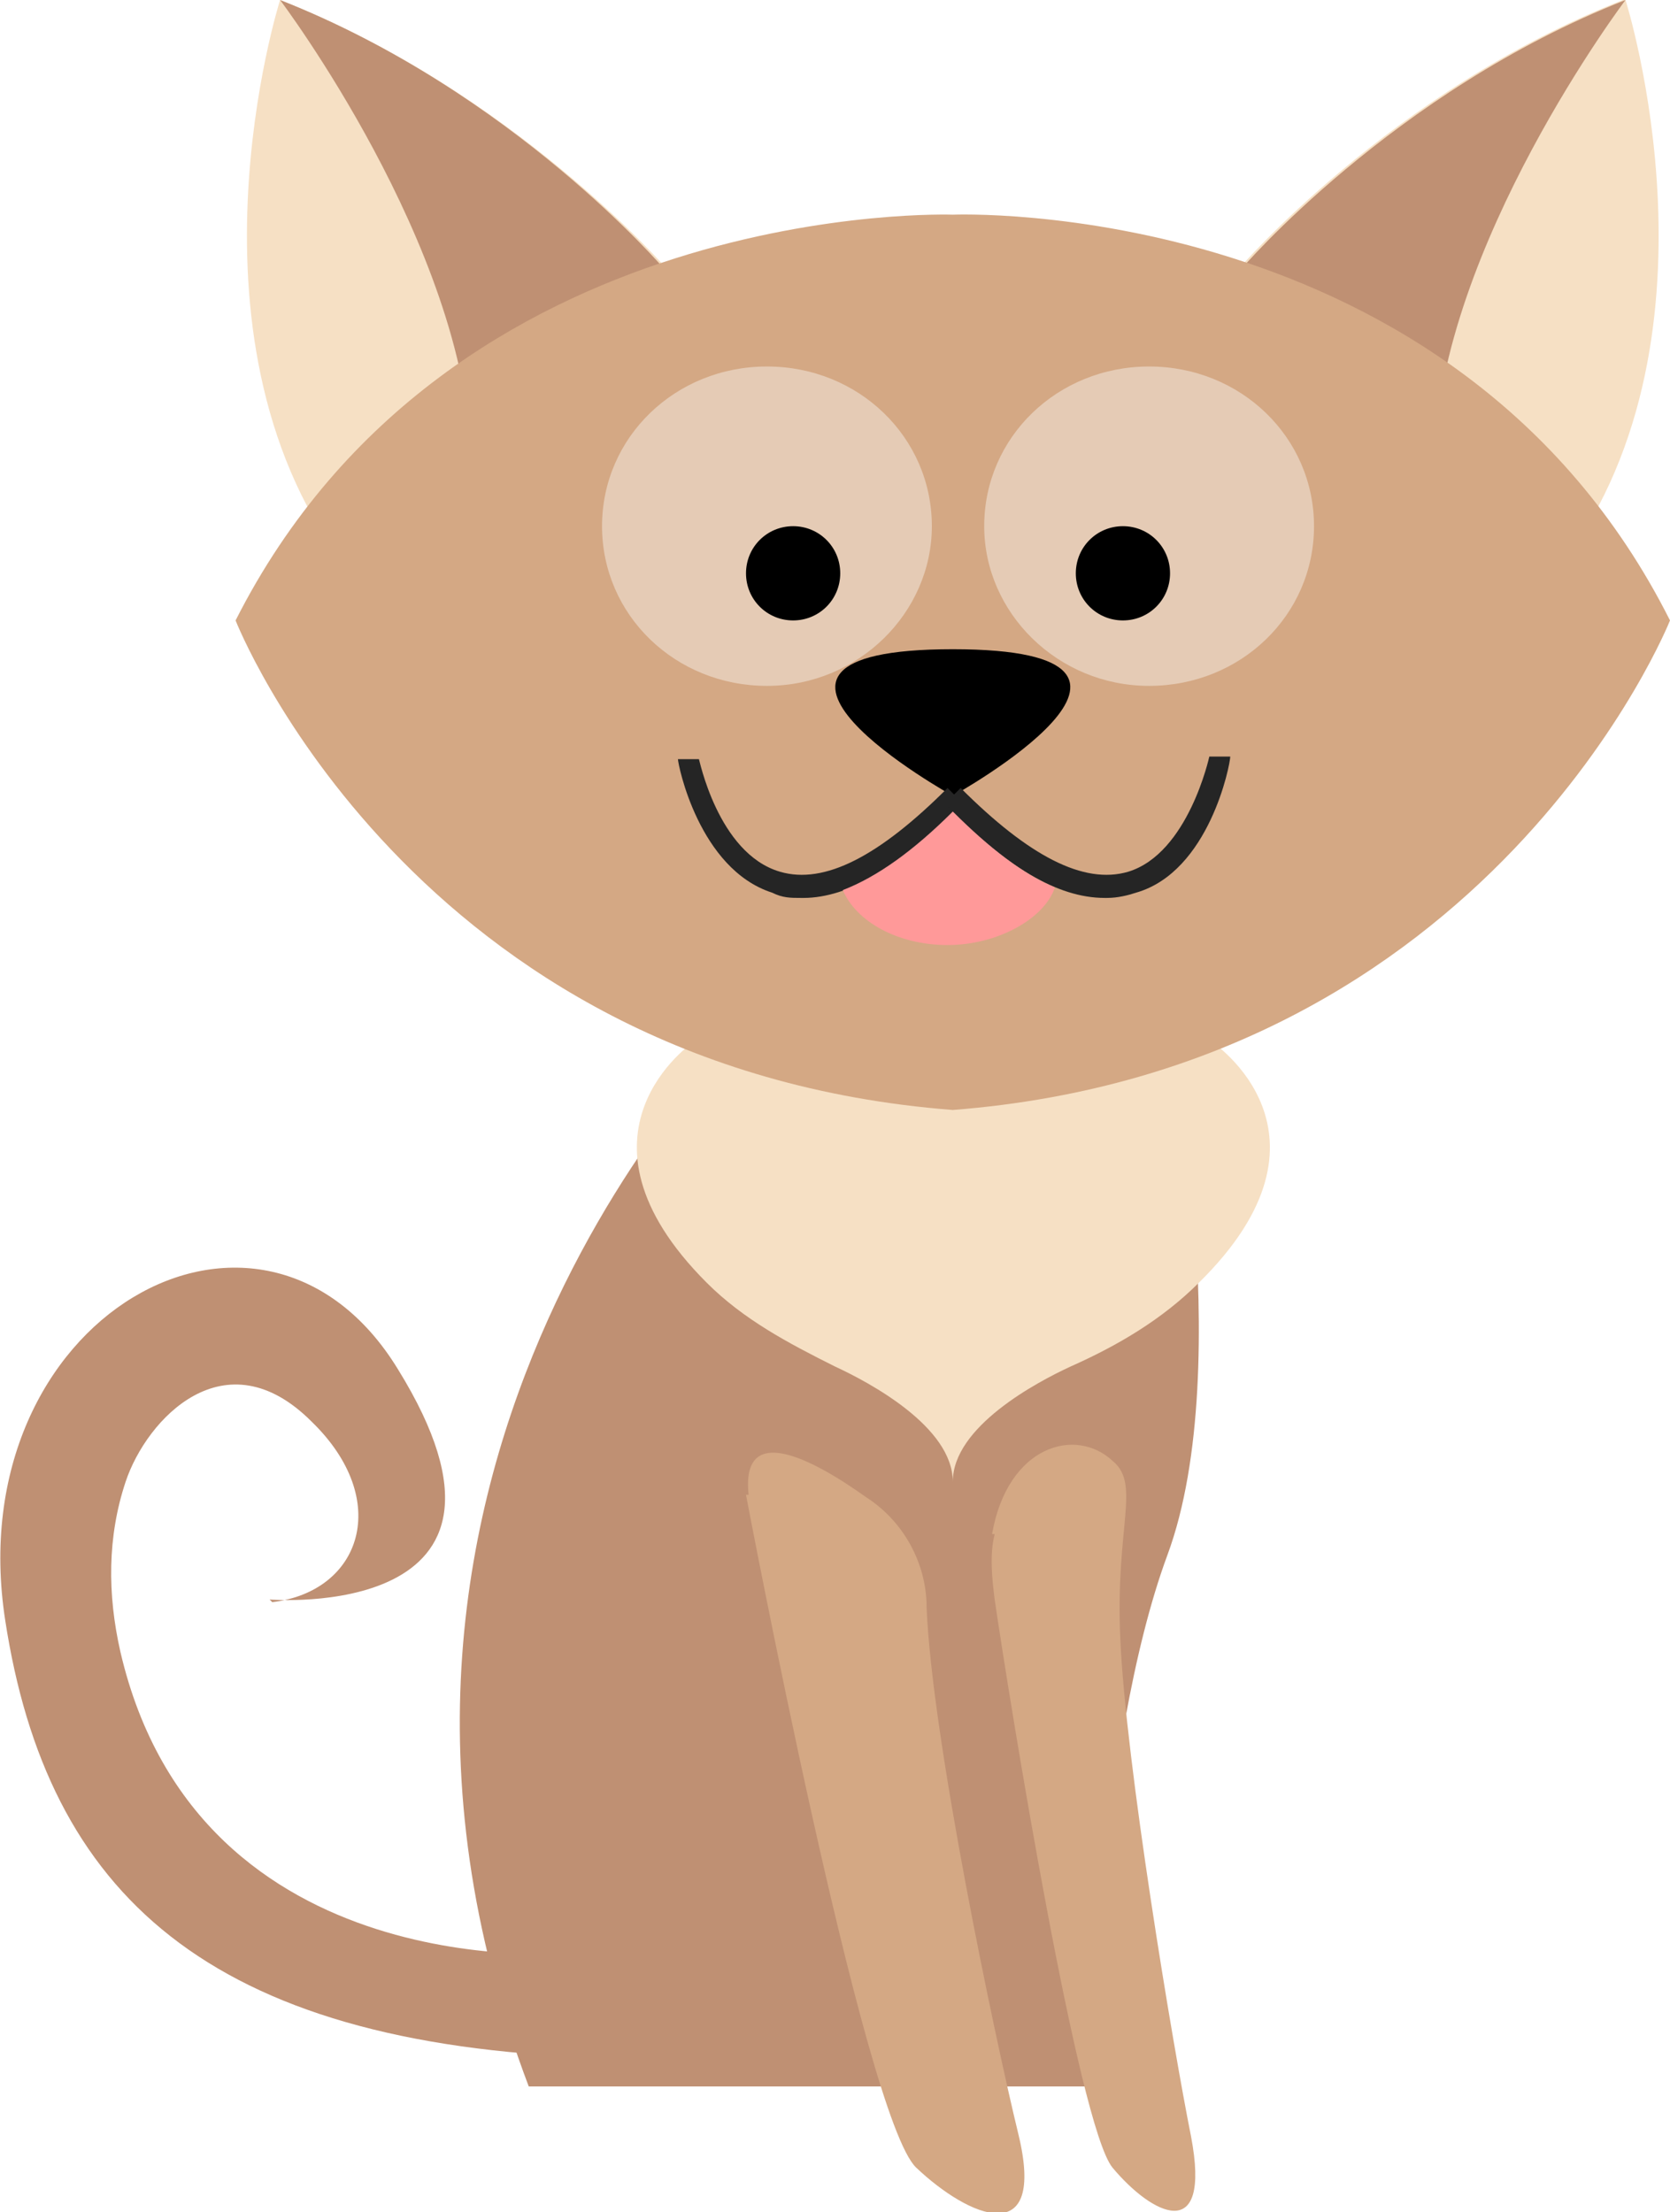 <?xml version="1.0" encoding="UTF-8"?><svg id="Layer_2" xmlns="http://www.w3.org/2000/svg" viewBox="0 0 63.8 84.5"><defs><style>.cls-1{fill:#f6e0c4;}.cls-1,.cls-2,.cls-3,.cls-4,.cls-5,.cls-6,.cls-7{stroke-width:0px;}.cls-2{fill:#f99;}.cls-3{fill:#252525;}.cls-5{fill:#bf9073;}.cls-6{fill:#d4a884;}.cls-7{fill:#e5cbb5;}</style></defs><g id="Layer_1-2"><path class="cls-5" d="M28.5,39.1s-17.4,16.6-8.3,40.6h21.4s.3-13,3-20.3c2.7-7.3,0-20.7,0-20.7l-16.1.4Z"/><path class="cls-5" d="M10.3,61.1s10.9.9,4.9-8.8C10,43.8-1.6,50.3.2,61.9c1.6,10.4,7.7,16.2,22.6,16.7l-.9-4s-14.3,1.4-17.3-11.5c-.5-2.2-.5-4.4.2-6.5.8-2.4,3.8-5.6,7.1-2.3,3.1,3,1.9,6.5-1.5,6.9Z"/><path class="cls-6" d="M28.5,57.1s4.5,23.8,6.5,25.7c2,1.9,5,3.2,3.9-1.3-.9-3.7-3.3-15.1-3.5-20.1,0-1.7-.9-3.3-2.3-4.2-2.1-1.5-4.8-2.9-4.5-.1Z"/><path class="cls-6" d="M38,58.6c-.2.8-.1,1.7,0,2.5.6,4.1,3.2,20.1,4.5,21.7,1.5,1.8,3.8,3,3-1.2-.7-3.5-2.5-14.3-2.7-19-.2-4.3.8-5.9-.3-6.8-1.4-1.3-4-.6-4.6,2.8Z"/><path class="cls-1" d="M46.3,39.8c-4.4,1.2-9.9,2.2-9.9,2.2,0,0-5.6-1-9.9-2.2,0,0-5.2,3.5.5,9.2,1.4,1.4,3.1,2.3,4.9,3.2,1.3.6,4.5,2.3,4.5,4.4,0-2.1,3.2-3.8,4.5-4.4,1.8-.8,3.5-1.8,4.9-3.2,5.8-5.7.5-9.2.5-9.2Z"/><path class="cls-1" d="M10.7,0s-4.2,13.2,2.7,21.9l12.1-11.6S19.6,3.5,10.7,0Z"/><path class="cls-5" d="M18,17.5l7.4-7.2S19.6,3.5,10.7,0c0,0,7.1,9.4,7.3,17.5Z"/><path class="cls-1" d="M62.1,0s4.2,13.2-2.7,21.9l-12.1-11.6s5.8-6.8,14.7-10.3Z"/><path class="cls-5" d="M54.8,17.5l-7.4-7.2s5.8-6.8,14.7-10.3c0,0-7.1,9.4-7.3,17.5Z"/><path class="cls-6" d="M36.4,8.2s-19.2-.7-27.4,15.5c0,0,6.7,17.1,27.4,18.7,20.6-1.6,27.4-18.7,27.4-18.7-8.2-16.3-27.4-15.5-27.4-15.5Z"/><path class="cls-7" d="M35.6,20.1c0,3.3-2.8,6.1-6.3,6.1s-6.3-2.7-6.3-6.1,2.8-6.1,6.3-6.1,6.3,2.7,6.3,6.1Z"/><path class="cls-4" d="M32.1,21.9c0,1-.8,1.8-1.8,1.8s-1.8-.8-1.8-1.8.8-1.8,1.8-1.8,1.8.8,1.8,1.8Z"/><path class="cls-7" d="M37.6,20.1c0,3.3,2.8,6.1,6.3,6.1s6.3-2.7,6.3-6.1-2.8-6.1-6.3-6.1-6.3,2.7-6.3,6.1Z"/><path class="cls-4" d="M41.1,21.9c0,1,.8,1.8,1.8,1.8s1.8-.8,1.8-1.8-.8-1.8-1.8-1.8-1.8.8-1.8,1.8Z"/><path class="cls-4" d="M36.4,24.8c-10.1,0,0,5.6,0,5.6,0,0,10.1-5.6,0-5.6Z"/><path class="cls-3" d="M30.6,34.3c-.4,0-.7,0-1.1-.2-2.8-.9-3.6-4.9-3.6-5.1h.8c0-.1.7,3.6,3.1,4.3,1.7.5,3.8-.6,6.4-3.2l.6.6c-2.3,2.4-4.4,3.6-6.1,3.6Z"/><path class="cls-3" d="M42.2,34.3c-1.8,0-3.8-1.2-6.1-3.6l.6-.6c2.6,2.6,4.7,3.7,6.4,3.2,2.3-.7,3.1-4.4,3.1-4.4h.8c0,.3-.8,4.4-3.6,5.2-.3.1-.7.2-1.1.2Z"/><path class="cls-2" d="M32.2,34c.5,1.2,2.1,2.1,4,2.1s3.7-1,4.1-2.2c-1.2-.5-2.5-1.5-3.9-2.9-1.5,1.5-2.9,2.5-4.2,3Z"/></g></svg>